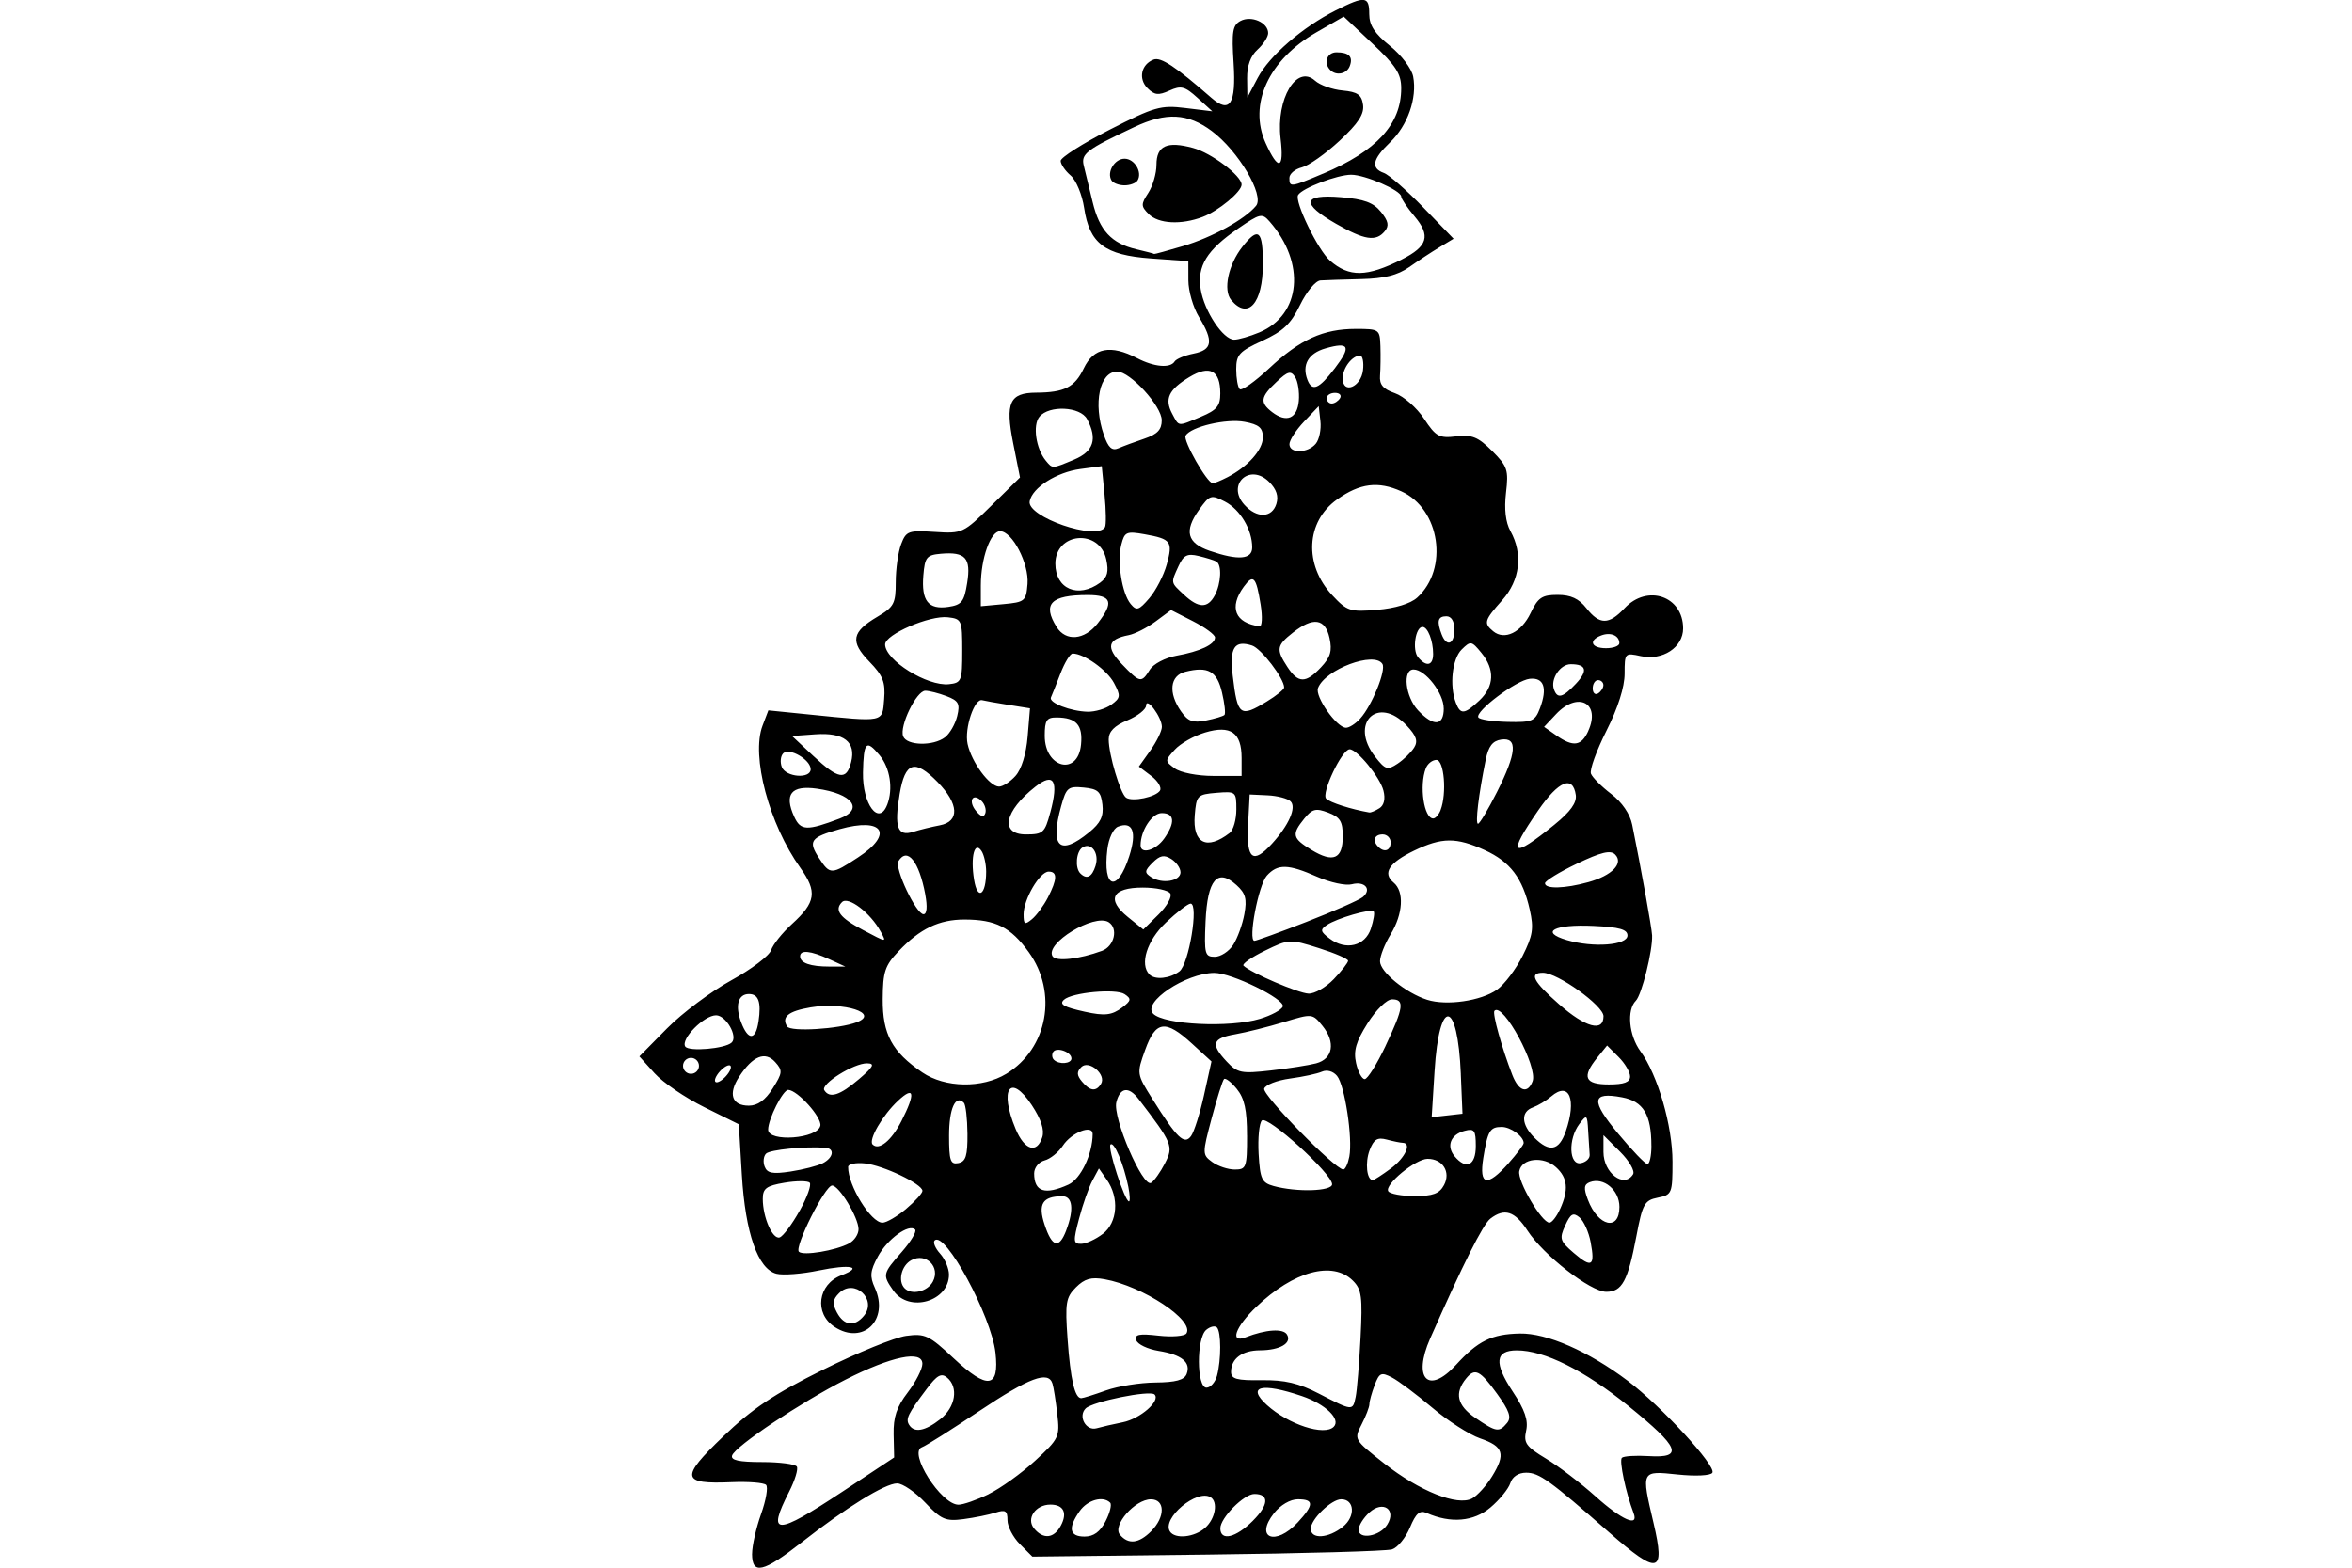<?xml version="1.0" encoding="UTF-8" standalone="no"?>
<!-- Created with Inkscape (http://www.inkscape.org/) -->
<svg id="svg2" xmlns:rdf="http://www.w3.org/1999/02/22-rdf-syntax-ns#" xmlns="http://www.w3.org/2000/svg" height="45" width="67.5" version="1.1" xmlns:cc="http://creativecommons.org/ns#" xmlns:dc="http://purl.org/dc/elements/1.1/">
 <g id="g6595">
  <rect id="rect2990" opacity="0" height="45" width="67.5" y="0" x="3.5527e-15"/>
  <path id="path5605" d="m21.584 44.602c-0-0.231 0.116-0.745 0.258-1.142 0.142-0.397 0.207-0.774 0.143-0.837s-0.506-0.098-0.983-0.078c-1.452 0.063-1.488-0.122-0.254-1.305 0.842-0.807 1.459-1.22 2.87-1.921 0.989-0.491 2.063-0.929 2.388-0.973 0.541-0.073 0.657-0.018 1.364 0.644 0.972 0.909 1.315 0.863 1.199-0.161-0.119-1.055-1.452-3.514-1.746-3.221-0.053 0.053 0.017 0.223 0.157 0.377 0.139 0.154 0.254 0.424 0.254 0.601 0 0.773-1.144 1.104-1.595 0.461-0.317-0.453-0.311-0.483 0.241-1.111 0.263-0.3 0.435-0.588 0.382-0.642-0.177-0.177-0.798 0.274-1.069 0.777-0.221 0.41-0.236 0.566-0.086 0.895 0.419 0.92-0.34 1.656-1.157 1.121-0.591-0.387-0.48-1.223 0.196-1.48 0.645-0.245 0.259-0.326-0.653-0.137-0.475 0.099-1.02 0.141-1.209 0.093-0.533-0.134-0.894-1.165-0.994-2.841l-0.087-1.45-0.993-0.492c-0.546-0.27-1.188-0.709-1.427-0.974l-0.434-0.482 0.794-0.804c0.437-0.442 1.267-1.063 1.844-1.38 0.577-0.317 1.091-0.706 1.142-0.865s0.32-0.496 0.598-0.75c0.688-0.626 0.733-0.927 0.241-1.615-0.897-1.254-1.416-3.206-1.084-4.08l0.167-0.439 1.179 0.119c2.174 0.219 2.088 0.236 2.144-0.438 0.04-0.492-0.032-0.676-0.425-1.081-0.558-0.575-0.507-0.852 0.237-1.291 0.469-0.277 0.521-0.375 0.521-0.99 0-0.375 0.069-0.865 0.154-1.088 0.144-0.379 0.207-0.402 0.962-0.354 0.795 0.051 0.821 0.04 1.629-0.755l0.821-0.808-0.197-0.989c-0.23-1.158-0.101-1.441 0.658-1.445 0.813-0.004 1.11-0.155 1.369-0.697 0.283-0.594 0.773-0.688 1.531-0.293 0.489 0.255 0.953 0.296 1.077 0.095 0.045-0.073 0.29-0.174 0.543-0.225 0.543-0.109 0.58-0.357 0.156-1.051-0.168-0.275-0.305-0.748-0.305-1.052l-0.001-0.552-1.076-0.077c-1.322-0.095-1.762-0.428-1.915-1.454-0.057-0.377-0.231-0.795-0.388-0.929-0.157-0.134-0.285-0.323-0.285-0.419s0.632-0.498 1.404-0.893c1.289-0.659 1.467-0.71 2.176-0.623l0.772 0.094-0.423-0.385c-0.367-0.333-0.474-0.361-0.808-0.209-0.312 0.142-0.429 0.13-0.628-0.069-0.271-0.271-0.183-0.685 0.175-0.822 0.207-0.079 0.629 0.2 1.657 1.098 0.531 0.463 0.713 0.179 0.638-0.992-0.059-0.909-0.029-1.093 0.198-1.215 0.311-0.166 0.794 0.046 0.794 0.349 0 0.109-0.137 0.322-0.305 0.474-0.201 0.182-0.303 0.464-0.299 0.825l0.007 0.549 0.296-0.56c0.335-0.635 1.291-1.462 2.242-1.941 0.84-0.423 0.96-0.409 0.96 0.109 0 0.319 0.156 0.558 0.591 0.908 0.332 0.267 0.626 0.655 0.67 0.884 0.118 0.617-0.158 1.404-0.659 1.884-0.513 0.49-0.565 0.745-0.182 0.883 0.147 0.053 0.657 0.499 1.134 0.992l0.867 0.896-0.409 0.247c-0.225 0.136-0.615 0.392-0.867 0.569-0.33 0.231-0.715 0.328-1.374 0.343-0.504 0.012-1.03 0.029-1.17 0.038-0.141 0.009-0.401 0.322-0.585 0.702-0.264 0.546-0.485 0.756-1.083 1.03-0.663 0.304-0.751 0.4-0.751 0.816 0 0.259 0.045 0.517 0.1 0.572 0.055 0.055 0.435-0.212 0.843-0.594 0.887-0.83 1.555-1.135 2.487-1.135 0.676 0 0.692 0.012 0.709 0.496 0.009 0.273 0.004 0.653-0.011 0.844-0.021 0.261 0.086 0.387 0.428 0.506 0.251 0.087 0.626 0.416 0.834 0.731 0.341 0.515 0.433 0.566 0.925 0.508 0.456-0.053 0.627 0.017 1.03 0.419 0.441 0.441 0.475 0.545 0.398 1.2-0.055 0.47-0.012 0.848 0.127 1.099 0.366 0.66 0.276 1.411-0.236 1.985-0.516 0.578-0.539 0.659-0.259 0.891 0.326 0.27 0.808 0.036 1.074-0.521 0.212-0.446 0.327-0.523 0.775-0.523 0.379 0 0.61 0.107 0.826 0.382 0.379 0.482 0.644 0.482 1.096 0 0.656-0.699 1.68-0.345 1.68 0.581 0 0.546-0.59 0.932-1.215 0.795-0.456-0.1-0.464-0.091-0.464 0.503 0 0.384-0.19 0.982-0.521 1.639-0.286 0.569-0.487 1.123-0.445 1.232 0.042 0.109 0.302 0.37 0.579 0.581 0.313 0.239 0.542 0.574 0.605 0.886 0.245 1.203 0.562 2.964 0.571 3.175 0.018 0.436-0.298 1.707-0.467 1.876-0.266 0.266-0.2 0.997 0.133 1.451 0.495 0.677 0.919 2.137 0.919 3.167 0 0.914-0.016 0.953-0.421 1.034-0.383 0.077-0.439 0.176-0.615 1.106-0.245 1.29-0.411 1.597-0.864 1.597-0.451 0-1.805-1.053-2.263-1.759-0.361-0.558-0.66-0.653-1.065-0.34-0.211 0.163-0.785 1.307-1.727 3.441-0.509 1.153-0.05 1.623 0.741 0.757 0.63-0.691 1.026-0.885 1.833-0.901 0.773-0.016 1.972 0.509 3.094 1.355 0.965 0.727 2.55 2.449 2.432 2.641-0.051 0.083-0.48 0.104-0.998 0.05-1.053-0.11-1.047-0.122-0.69 1.395 0.343 1.459 0.134 1.503-1.275 0.267-1.704-1.494-2.009-1.714-2.381-1.714-0.223 0-0.396 0.114-0.455 0.299-0.052 0.164-0.31 0.48-0.572 0.701-0.481 0.405-1.138 0.461-1.827 0.157-0.201-0.089-0.31 0.006-0.482 0.419-0.123 0.293-0.354 0.575-0.513 0.625-0.16 0.051-2.548 0.118-5.307 0.15l-5.016 0.058-0.357-0.357c-0.196-0.196-0.357-0.506-0.357-0.687 0-0.274-0.059-0.311-0.344-0.219-0.189 0.061-0.603 0.145-0.921 0.187-0.511 0.067-0.637 0.012-1.097-0.475-0.286-0.303-0.648-0.551-0.805-0.551-0.345 0-1.456 0.687-2.747 1.698-1.098 0.86-1.415 0.933-1.417 0.325zm11.453-0.649c0.408-0.408 0.404-0.916-0.007-0.916-0.456 0-1.112 0.748-0.89 1.015 0.241 0.29 0.542 0.257 0.898-0.099zm-2.594-0.156c0.198-0.37 0.082-0.608-0.297-0.608-0.429 0-0.704 0.403-0.468 0.687 0.264 0.318 0.57 0.286 0.765-0.08zm1.286-0.13c0.125-0.241 0.184-0.482 0.131-0.534-0.204-0.204-0.649-0.08-0.876 0.244-0.341 0.486-0.294 0.73 0.14 0.73 0.262 0 0.448-0.135 0.605-0.439zm2.861 0.186c0.29-0.262 0.373-0.74 0.153-0.876-0.393-0.243-1.402 0.603-1.169 0.98 0.143 0.232 0.708 0.174 1.016-0.104zm1.37-0.204c0.455-0.455 0.47-0.765 0.039-0.765-0.298 0-0.977 0.685-0.977 0.986 0 0.378 0.444 0.274 0.938-0.22zm1.283 0.052c0.471-0.509 0.472-0.665 0.004-0.665-0.218 0-0.5 0.165-0.685 0.4-0.564 0.717 0.043 0.953 0.681 0.265zm1.299 0.122c0.365-0.295 0.333-0.787-0.051-0.787-0.282 0-0.873 0.573-0.873 0.846 0 0.311 0.508 0.279 0.925-0.059zm1.27-0.058c0.273-0.435-0.121-0.705-0.512-0.351-0.17 0.154-0.309 0.377-0.309 0.496 0 0.297 0.612 0.189 0.821-0.145zm-15.636-0.947 1.485-0.982-0.015-0.659c-0.011-0.499 0.087-0.793 0.405-1.208 0.231-0.302 0.42-0.672 0.42-0.822 0-0.4-0.878-0.219-2.209 0.457-1.279 0.649-3.162 1.909-3.251 2.175-0.045 0.136 0.194 0.189 0.857 0.189 0.506 0 0.956 0.059 1 0.13 0.044 0.072-0.055 0.395-0.22 0.719-0.648 1.27-0.392 1.27 1.528 0.001zm22.705 0.61c-0.221-0.576-0.417-1.501-0.335-1.582 0.05-0.05 0.398-0.072 0.774-0.049 1.011 0.062 0.885-0.248-0.581-1.435-1.268-1.027-2.417-1.6-3.208-1.6-0.623-0-0.661 0.361-0.121 1.177 0.352 0.531 0.455 0.83 0.389 1.128-0.078 0.353-0.005 0.456 0.568 0.801 0.361 0.218 1 0.705 1.42 1.082 0.76 0.684 1.256 0.9 1.094 0.479zm-18.51-0.539c0.341-0.166 0.943-0.597 1.336-0.959 0.687-0.632 0.712-0.685 0.636-1.34-0.043-0.375-0.105-0.768-0.138-0.873-0.117-0.379-0.665-0.174-2.1 0.786-0.803 0.537-1.543 1.004-1.643 1.038-0.412 0.137 0.545 1.651 1.045 1.651 0.134 0 0.523-0.136 0.864-0.301zm14.45-0.51c0.397-0.646 0.329-0.86-0.341-1.09-0.308-0.106-0.927-0.502-1.374-0.881-0.448-0.379-0.969-0.769-1.159-0.868-0.307-0.16-0.361-0.136-0.496 0.218-0.083 0.219-0.151 0.465-0.151 0.548s-0.101 0.345-0.224 0.583c-0.222 0.43-0.219 0.436 0.652 1.12 1.011 0.794 2.1 1.228 2.519 1.004 0.151-0.081 0.41-0.366 0.574-0.634zm-15.835-1.643c0.437-0.344 0.53-0.915 0.193-1.194-0.165-0.137-0.289-0.067-0.583 0.325-0.542 0.721-0.611 0.863-0.505 1.033 0.147 0.238 0.457 0.181 0.896-0.164zm5.235 0.09c0.504-0.101 1.095-0.617 0.913-0.798-0.131-0.131-1.779 0.203-1.977 0.401-0.227 0.227 0.011 0.655 0.315 0.569 0.147-0.042 0.484-0.119 0.748-0.172zm6.055 0.13c0.215-0.215-0.235-0.651-0.91-0.881-1.161-0.396-1.602-0.284-1.006 0.256 0.619 0.561 1.645 0.895 1.916 0.625zm4.975-0.11c0.132-0.159 0.065-0.353-0.288-0.84-0.488-0.674-0.632-0.746-0.882-0.443-0.346 0.421-0.266 0.778 0.257 1.135 0.604 0.412 0.683 0.425 0.913 0.148zm-4.345-0.748c0.039-0.189 0.102-0.952 0.14-1.696 0.06-1.18 0.033-1.389-0.22-1.641-0.578-0.578-1.701-0.274-2.771 0.751-0.608 0.582-0.773 1.055-0.305 0.874 0.583-0.226 1.074-0.259 1.184-0.08 0.152 0.246-0.196 0.451-0.772 0.454-0.516 0.003-0.832 0.238-0.832 0.619 0 0.205 0.161 0.249 0.878 0.239 0.662-0.009 1.066 0.086 1.641 0.384 0.973 0.504 0.973 0.504 1.057 0.095zm-7.165-0.186c0.336-0.121 0.974-0.223 1.417-0.227 0.587-0.005 0.831-0.072 0.898-0.246 0.128-0.333-0.141-0.554-0.806-0.662-0.312-0.051-0.6-0.188-0.639-0.305-0.056-0.168 0.077-0.196 0.639-0.132 0.39 0.044 0.75 0.015 0.8-0.066 0.232-0.375-1.251-1.356-2.35-1.554-0.384-0.069-0.574-0.015-0.822 0.233-0.289 0.289-0.314 0.443-0.24 1.486 0.083 1.16 0.208 1.7 0.394 1.695 0.054-0.001 0.373-0.101 0.709-0.222zm3.186-0.424c0.123-0.459 0.121-1.261-0.004-1.386-0.055-0.055-0.193-0.024-0.305 0.07-0.285 0.236-0.279 1.66 0.006 1.66 0.116 0 0.253-0.155 0.303-0.344zm-10.136-1.716c0.395-0.476-0.275-1.089-0.712-0.651-0.183 0.183-0.196 0.3-0.059 0.555 0.202 0.378 0.506 0.416 0.771 0.096zm1.981-0.984c0.224-0.419-0.197-0.84-0.616-0.616-0.288 0.154-0.396 0.606-0.193 0.809 0.203 0.203 0.655 0.095 0.809-0.193zm18.878-1.133c-0.054-0.289-0.198-0.609-0.32-0.71-0.181-0.15-0.256-0.108-0.41 0.232-0.173 0.379-0.152 0.447 0.243 0.787 0.52 0.447 0.618 0.385 0.487-0.309zm-21.28 0.035c0.149-0.079 0.27-0.262 0.269-0.406-0.001-0.334-0.557-1.254-0.758-1.254-0.203 0-1.089 1.766-0.954 1.901 0.123 0.123 1.054-0.032 1.443-0.24zm6.229-0.373c0.23-0.604 0.184-0.983-0.118-0.98-0.564 0.005-0.699 0.224-0.502 0.819 0.215 0.651 0.415 0.703 0.621 0.161zm1.051 0.102c0.424-0.326 0.477-1.038 0.114-1.556l-0.226-0.323-0.188 0.351c-0.103 0.193-0.275 0.681-0.381 1.084-0.174 0.658-0.168 0.732 0.06 0.729 0.139-0.002 0.419-0.13 0.621-0.286zm-8.702-0.662c0.216-0.387 0.346-0.751 0.289-0.808-0.057-0.057-0.383-0.057-0.725 0.001-0.52 0.088-0.621 0.163-0.621 0.463 0 0.532 0.282 1.175 0.485 1.107 0.098-0.033 0.355-0.376 0.571-0.764zm3.055-0.055c0.258-0.217 0.47-0.451 0.47-0.519 0-0.195-1.129-0.733-1.654-0.788-0.262-0.027-0.477 0.018-0.478 0.101-0.007 0.531 0.652 1.601 0.986 1.601 0.114 0 0.418-0.178 0.677-0.395zm18.769 0.006c0.253-0.555 0.22-0.899-0.116-1.203-0.362-0.328-0.984-0.261-1.055 0.114-0.055 0.287 0.644 1.478 0.867 1.478 0.069 0 0.206-0.175 0.303-0.389zm1.704-0.064c0-0.483-0.453-0.862-0.85-0.71-0.169 0.065-0.181 0.173-0.055 0.505 0.293 0.771 0.905 0.909 0.905 0.205zm-14.094-0.578c-0.13-0.647-0.41-1.312-0.511-1.212-0.091 0.091 0.409 1.632 0.53 1.632 0.036 0 0.027-0.189-0.019-0.42zm9.06-0.048c0.201-0.375-0.036-0.754-0.47-0.754-0.344 0-1.246 0.742-1.13 0.93 0.047 0.076 0.389 0.139 0.759 0.139 0.523 0 0.71-0.07 0.841-0.315zm-10.778-0.015c0.35-0.16 0.691-0.872 0.694-1.45 0.002-0.284-0.606-0.047-0.856 0.334-0.124 0.19-0.361 0.381-0.525 0.423-0.166 0.043-0.298 0.209-0.298 0.372 0 0.529 0.308 0.629 0.985 0.321zm7.566-0.01c0-0.303-1.856-1.988-2.015-1.83-0.077 0.077-0.119 0.508-0.094 0.958 0.042 0.723 0.091 0.829 0.429 0.923 0.663 0.183 1.68 0.153 1.68-0.051zm-4.798-0.6c0.253-0.489 0.219-0.572-0.757-1.847-0.283-0.37-0.53-0.334-0.637 0.093-0.11 0.44 0.761 2.46 0.998 2.314 0.087-0.054 0.266-0.306 0.397-0.56zm6.484 0.148c0.415-0.307 0.61-0.732 0.337-0.737-0.063-0.001-0.268-0.043-0.455-0.093-0.269-0.072-0.373-0.007-0.492 0.306-0.135 0.356-0.082 0.858 0.092 0.858 0.036 0 0.27-0.15 0.518-0.334zm3.378-0.151c0.238-0.267 0.434-0.528 0.434-0.58 0-0.189-0.373-0.461-0.632-0.461-0.336 0-0.402 0.111-0.527 0.893-0.126 0.79 0.11 0.839 0.726 0.149zm3.574 0.317c0.057-0.093-0.11-0.384-0.373-0.646l-0.477-0.477v0.486c0 0.605 0.595 1.051 0.85 0.637zm-23.258-0.315c0.309-0.159 0.355-0.425 0.076-0.446-0.584-0.043-1.584 0.056-1.7 0.168-0.074 0.072-0.093 0.239-0.042 0.372 0.073 0.192 0.228 0.221 0.746 0.142 0.359-0.055 0.773-0.161 0.92-0.237zm12.178-0.797c0-0.734-0.072-1.065-0.292-1.336-0.161-0.198-0.327-0.326-0.368-0.284-0.042 0.042-0.201 0.547-0.354 1.121-0.272 1.023-0.272 1.049 0.016 1.26 0.162 0.118 0.453 0.215 0.646 0.215 0.331 0 0.353-0.058 0.353-0.976zm2.936 0.607c0.101-0.53-0.13-2.05-0.353-2.319-0.111-0.134-0.289-0.184-0.432-0.121-0.134 0.059-0.546 0.148-0.918 0.198-0.371 0.05-0.704 0.18-0.74 0.289-0.06 0.181 2.035 2.321 2.271 2.321 0.056 0 0.133-0.166 0.172-0.368zm-10.959-0.66c-0.004-0.435-0.05-0.835-0.104-0.889-0.24-0.24-0.424 0.17-0.424 0.945 0 0.721 0.039 0.834 0.267 0.789 0.214-0.043 0.266-0.21 0.261-0.844zm14.589 0.355c0-0.452-0.042-0.509-0.318-0.437-0.403 0.105-0.535 0.436-0.291 0.73 0.333 0.401 0.609 0.268 0.609-0.293zm3.268 0.251c-0.008-0.104-0.028-0.412-0.043-0.685-0.026-0.471-0.039-0.481-0.252-0.2-0.328 0.434-0.299 1.191 0.043 1.125 0.147-0.028 0.26-0.136 0.252-0.24zm1.771-0.255c0-0.9-0.23-1.28-0.844-1.395-0.876-0.164-0.902 0.09-0.108 1.045 0.398 0.479 0.775 0.871 0.838 0.872 0.063 0.001 0.115-0.234 0.115-0.522zm-21.524-0.71c0.411-0.806 0.374-1.027-0.097-0.586-0.445 0.416-0.857 1.127-0.728 1.256 0.181 0.181 0.539-0.109 0.825-0.67zm4.043 0.461c0.067-0.211-0.033-0.516-0.301-0.922-0.62-0.937-0.943-0.462-0.464 0.684 0.256 0.613 0.611 0.723 0.765 0.237zm15.023-0.165c0.32-0.919 0.102-1.45-0.415-1.008-0.142 0.121-0.378 0.263-0.525 0.316-0.354 0.126-0.338 0.491 0.038 0.868 0.433 0.433 0.708 0.379 0.901-0.175zm-10.38-1.05 0.213-0.96-0.557-0.51c-0.764-0.7-1.043-0.663-1.345 0.177-0.247 0.686-0.246 0.688 0.209 1.413 0.708 1.128 0.914 1.325 1.107 1.061 0.088-0.121 0.256-0.651 0.373-1.18zm-11.011 0.884c0.045-0.24-0.651-1.016-0.922-1.028-0.15-0.007-0.577 0.837-0.577 1.141 0 0.369 1.427 0.261 1.498-0.113zm18.381-1.48c-0.091-2.164-0.621-2.227-0.754-0.089l-0.083 1.325 0.442-0.05 0.442-0.05-0.048-1.135zm-19.75 0.412c0.285-0.45 0.291-0.516 0.072-0.759-0.289-0.319-0.642-0.176-1.032 0.418-0.325 0.496-0.213 0.834 0.276 0.834 0.252 0 0.472-0.158 0.684-0.493zm2.472-0.264c0.422-0.361 0.471-0.453 0.241-0.458-0.381-0.008-1.341 0.593-1.232 0.77 0.151 0.245 0.447 0.152 0.99-0.312zm6.951 0.132c0.164-0.265-0.348-0.7-0.566-0.482-0.135 0.135-0.131 0.234 0.018 0.413 0.23 0.278 0.406 0.299 0.549 0.068zm12.385-0.073c0.159-0.413-0.845-2.274-1.093-2.026-0.068 0.068 0.212 1.073 0.514 1.847 0.182 0.467 0.438 0.546 0.579 0.179zm-23.007-0.407c0-0.085-0.101-0.069-0.229 0.037-0.126 0.105-0.229 0.259-0.229 0.343 0 0.085 0.101 0.069 0.229-0.037 0.126-0.105 0.229-0.259 0.229-0.343zm7.904 0.191c1.188-0.724 1.484-2.334 0.642-3.496-0.518-0.715-0.95-0.933-1.845-0.933-0.727 0-1.274 0.263-1.886 0.907-0.395 0.415-0.453 0.591-0.458 1.376-0.006 1.009 0.266 1.513 1.138 2.107 0.651 0.443 1.717 0.46 2.408 0.039zm17.902 0.076c0-0.126-0.148-0.378-0.33-0.559l-0.33-0.33-0.281 0.347c-0.452 0.558-0.361 0.771 0.33 0.771 0.441 0 0.611-0.064 0.611-0.229zm-7.018-0.878c0.522-1.103 0.554-1.336 0.185-1.336-0.15 0-0.457 0.3-0.7 0.685-0.334 0.529-0.41 0.789-0.331 1.145 0.056 0.253 0.167 0.46 0.248 0.46 0.081 0 0.35-0.429 0.599-0.954zm-19.704 0.573c0-0.126-0.103-0.229-0.229-0.229-0.126 0-0.229 0.103-0.229 0.229s0.103 0.229 0.229 0.229c0.126 0 0.229-0.103 0.229-0.229zm17.713-0.072c0.483-0.128 0.563-0.604 0.182-1.075-0.289-0.357-0.294-0.358-1.114-0.108-0.453 0.138-1.081 0.295-1.396 0.35-0.658 0.114-0.709 0.283-0.237 0.785 0.306 0.326 0.417 0.348 1.26 0.253 0.508-0.057 1.096-0.15 1.306-0.205zm-7.024-0.141c0-0.187-0.43-0.338-0.525-0.184-0.042 0.069-0.033 0.169 0.021 0.222 0.146 0.146 0.505 0.118 0.505-0.039zm-9.75-0.456c0.184-0.177-0.163-0.782-0.449-0.782-0.345 0-1.017 0.68-0.885 0.895 0.096 0.155 1.148 0.065 1.333-0.113zm0.77-0.605c0.082-0.557 0.001-0.788-0.276-0.788-0.312 0-0.403 0.336-0.222 0.814 0.202 0.531 0.417 0.52 0.497-0.026zm2.82 0.022c0.666-0.256-0.367-0.589-1.324-0.427-0.642 0.109-0.845 0.274-0.675 0.549 0.099 0.16 1.486 0.075 2-0.122zm11.569-0.097c0.329-0.099 0.625-0.259 0.657-0.355 0.071-0.212-1.477-0.969-1.971-0.964-0.819 0.008-2.072 0.848-1.748 1.172 0.318 0.318 2.198 0.408 3.062 0.147zm9.861-0.076c0-0.302-1.319-1.247-1.739-1.247-0.409 0-0.282 0.248 0.463 0.903 0.76 0.669 1.276 0.808 1.276 0.344zm-13.81-0.252c0.257-0.196 0.266-0.247 0.067-0.381-0.248-0.168-1.514-0.05-1.743 0.162-0.141 0.13-0.003 0.209 0.598 0.342 0.573 0.127 0.781 0.103 1.078-0.123zm10.756-0.511c0.21-0.149 0.539-0.584 0.731-0.966 0.296-0.589 0.327-0.793 0.206-1.331-0.203-0.903-0.561-1.375-1.293-1.708-0.819-0.372-1.231-0.368-2.026 0.016-0.724 0.35-0.913 0.646-0.587 0.917 0.309 0.257 0.272 0.897-0.086 1.485-0.168 0.275-0.305 0.623-0.305 0.773 0 0.305 0.74 0.91 1.354 1.106 0.556 0.177 1.548 0.033 2.005-0.291zm-4.686-0.302c0.226-0.236 0.41-0.473 0.41-0.527s-0.379-0.218-0.843-0.364c-0.831-0.262-0.853-0.261-1.545 0.076-0.386 0.188-0.663 0.381-0.614 0.429 0.2 0.2 1.575 0.791 1.867 0.802 0.173 0.007 0.5-0.181 0.725-0.416zm-4.432-0.221c0.274-0.205 0.561-1.948 0.321-1.946-0.075 0.001-0.393 0.246-0.708 0.544-0.543 0.515-0.76 1.202-0.471 1.491 0.162 0.162 0.581 0.118 0.858-0.089zm-10.045-0.349c-0.541-0.248-0.84-0.277-0.84-0.084 0 0.191 0.294 0.294 0.84 0.294l0.458-0-0.458-0.21zm7.826-0.242c0.353-0.13 0.472-0.647 0.188-0.823-0.413-0.255-1.837 0.612-1.609 0.98 0.098 0.158 0.766 0.084 1.421-0.157zm3.764-0.172c0.122-0.189 0.266-0.586 0.32-0.883 0.079-0.434 0.035-0.597-0.227-0.833-0.547-0.495-0.833-0.157-0.887 1.045-0.041 0.932-0.02 1.015 0.264 1.015 0.17 0 0.408-0.155 0.53-0.344zm3.951-0.468c0.078-0.236 0.114-0.458 0.08-0.492-0.085-0.085-1.059 0.198-1.343 0.391-0.198 0.134-0.188 0.187 0.076 0.388 0.465 0.354 1.02 0.221 1.188-0.286zm7.364 0.2c0-0.175-0.231-0.24-0.977-0.275-1.129-0.053-1.554 0.175-0.762 0.408 0.761 0.224 1.739 0.149 1.739-0.133zm-21.435-0.115c-0.287-0.532-0.929-1.022-1.107-0.843-0.229 0.229-0.064 0.448 0.602 0.8 0.696 0.368 0.68 0.366 0.506 0.043zm12.238-0.282c0.775-0.302 1.494-0.619 1.598-0.704 0.271-0.222 0.063-0.468-0.313-0.369-0.175 0.046-0.623-0.051-0.995-0.216-0.834-0.369-1.132-0.375-1.443-0.031-0.241 0.266-0.546 1.87-0.356 1.87 0.055 0 0.733-0.247 1.508-0.549zm-3.925-0.809c-0.057-0.093-0.412-0.169-0.787-0.169-0.882 0-1.054 0.339-0.428 0.845l0.442 0.358 0.439-0.433c0.241-0.238 0.392-0.509 0.335-0.602zm-3.512 0.117c0.271-0.524 0.278-0.744 0.023-0.744-0.255 0-0.72 0.791-0.72 1.226 0 0.29 0.034 0.31 0.239 0.14 0.132-0.109 0.338-0.389 0.458-0.622zm-3.519-0.092c-0.178-0.95-0.514-1.366-0.77-0.953-0.121 0.195 0.507 1.523 0.72 1.523 0.098 0 0.116-0.214 0.049-0.57zm1.748-0.652c0-0.21-0.058-0.473-0.129-0.585-0.201-0.317-0.326 0.153-0.218 0.817 0.099 0.611 0.347 0.445 0.347-0.232zm17.281 0.302c0.682-0.189 1.022-0.541 0.768-0.795-0.132-0.132-0.403-0.066-1.093 0.264-0.505 0.241-0.918 0.495-0.918 0.563 0 0.17 0.571 0.155 1.243-0.032zm-13.174-0.745c0.223-0.693 0.102-1.012-0.321-0.849-0.136 0.052-0.269 0.334-0.308 0.654-0.138 1.13 0.286 1.262 0.629 0.195zm1.47 0.46c0-0.117-0.119-0.287-0.264-0.379-0.205-0.129-0.325-0.106-0.534 0.103-0.236 0.236-0.241 0.289-0.041 0.418 0.316 0.204 0.84 0.115 0.84-0.142zm-2.438-0.185c0.114-0.358-0.118-0.685-0.373-0.527-0.183 0.113-0.224 0.586-0.064 0.746 0.183 0.183 0.334 0.108 0.438-0.219zm-6.814-0.241c1.034-0.677 0.718-1.16-0.53-0.81-0.838 0.235-0.913 0.34-0.59 0.833 0.314 0.48 0.354 0.479 1.12-0.023zm13.909-0.604c0-0.428-0.075-0.55-0.418-0.681-0.356-0.135-0.458-0.109-0.687 0.173-0.368 0.455-0.343 0.563 0.209 0.899 0.623 0.379 0.896 0.26 0.896-0.392zm-2.031 0.211c0.484-0.531 0.708-1.04 0.535-1.214-0.083-0.083-0.381-0.161-0.663-0.174l-0.513-0.024-0.046 0.878c-0.051 0.984 0.141 1.134 0.687 0.534zm-3.093-0.148c0.324-0.463 0.298-0.73-0.071-0.73-0.279 0-0.607 0.5-0.607 0.926 0 0.27 0.441 0.142 0.678-0.197zm6.498 0.11c0-0.126-0.103-0.229-0.229-0.229-0.238 0-0.303 0.181-0.127 0.356 0.176 0.176 0.356 0.111 0.356-0.127zm4.703-0.51c0.456-0.369 0.642-0.629 0.611-0.849-0.083-0.575-0.491-0.409-1.076 0.437-0.904 1.307-0.778 1.419 0.466 0.412zm-13.356 0.222c0.329-0.269 0.42-0.46 0.382-0.796-0.043-0.373-0.127-0.45-0.537-0.49-0.447-0.043-0.5-0-0.648 0.534-0.328 1.181-0.045 1.446 0.803 0.751zm4.034 0.017c0.105-0.081 0.191-0.384 0.191-0.673 0-0.513-0.013-0.524-0.573-0.478-0.546 0.045-0.575 0.075-0.621 0.643-0.066 0.809 0.345 1.017 1.003 0.508zm-8.322-0.218c0.578-0.109 0.552-0.615-0.063-1.244-0.653-0.668-0.932-0.579-1.087 0.346-0.16 0.953-0.062 1.228 0.388 1.085 0.188-0.059 0.531-0.144 0.762-0.187zm3.173-0.366c0.246-0.915 0.106-1.162-0.424-0.746-0.897 0.703-1.03 1.373-0.274 1.373 0.49 0 0.541-0.046 0.697-0.627zm-6.043 0.171c0.706-0.268 0.363-0.715-0.659-0.858-0.732-0.102-0.942 0.158-0.648 0.804 0.185 0.405 0.363 0.412 1.307 0.054zm18.863-0.762c0.564-1.118 0.601-1.573 0.122-1.504-0.248 0.036-0.367 0.19-0.446 0.581-0.204 1.001-0.304 1.835-0.22 1.835 0.046 0 0.291-0.41 0.544-0.912zm-14.79 0.26c-0.254-0.254-0.398-0.002-0.162 0.283 0.143 0.172 0.226 0.193 0.268 0.067 0.034-0.101-0.014-0.258-0.106-0.35zm13.172 0.258c0.183-0.476 0.103-1.438-0.12-1.438-0.117 0-0.254 0.109-0.305 0.242-0.192 0.501-0.054 1.438 0.213 1.438 0.066 0 0.162-0.109 0.213-0.242zm-15.881-0.153c0.175-0.457 0.082-1.057-0.222-1.422-0.383-0.46-0.456-0.383-0.474 0.497-0.018 0.914 0.457 1.546 0.695 0.925zm14.123 0.103c0.135-0.085 0.178-0.269 0.118-0.506-0.096-0.383-0.756-1.189-0.971-1.187-0.221 0.002-0.822 1.268-0.673 1.417 0.112 0.112 0.713 0.304 1.238 0.396 0.042 0.007 0.172-0.047 0.288-0.121zm-6.295-0.511c0.053-0.085-0.062-0.275-0.255-0.421l-0.351-0.265 0.33-0.463c0.181-0.255 0.33-0.559 0.33-0.677 0-0.279-0.447-0.878-0.453-0.609-0.003 0.109-0.245 0.299-0.539 0.422-0.373 0.156-0.534 0.321-0.534 0.547 0 0.436 0.335 1.558 0.499 1.672 0.182 0.126 0.859-0.017 0.976-0.207zm-4.145-0.421c0.169-0.187 0.305-0.627 0.346-1.123l0.068-0.815-0.628-0.1c-0.345-0.055-0.679-0.115-0.742-0.132-0.225-0.063-0.518 0.811-0.421 1.256 0.116 0.528 0.63 1.223 0.904 1.223 0.107 0 0.32-0.138 0.473-0.308zm-5.881-0.19c0-0.272-0.614-0.629-0.786-0.457-0.077 0.077-0.096 0.254-0.042 0.394 0.113 0.295 0.829 0.349 0.829 0.062zm1.162-0.202c0.146-0.582-0.207-0.857-1.025-0.799l-0.672 0.048 0.611 0.572c0.721 0.675 0.952 0.713 1.086 0.179zm11.206-0.121c0-0.73-0.316-0.95-1.049-0.73-0.32 0.096-0.712 0.318-0.871 0.495-0.285 0.315-0.285 0.324 0.004 0.536 0.166 0.121 0.649 0.215 1.105 0.215h0.811v-0.516zm4.949-0.292c0.119-0.189 0.07-0.339-0.209-0.636-0.832-0.886-1.662-0.065-0.906 0.896 0.291 0.37 0.353 0.389 0.641 0.198 0.175-0.116 0.388-0.323 0.474-0.459zm-9.557-0.094c0.054-0.56-0.137-0.772-0.698-0.776-0.29-0.002-0.344 0.079-0.344 0.525 0 0.935 0.955 1.165 1.042 0.251zm-3.905-0.206c0.137-0.105 0.295-0.379 0.351-0.609 0.086-0.356 0.04-0.441-0.307-0.573-0.224-0.085-0.498-0.155-0.609-0.155-0.254 0-0.748 1.016-0.635 1.309 0.103 0.269 0.862 0.286 1.201 0.027zm18.461-0.181c0.367-0.806-0.296-1.153-0.924-0.484l-0.343 0.365 0.351 0.246c0.485 0.34 0.719 0.308 0.917-0.126zm-6.543-0.359c0.335-0.37 0.748-1.386 0.636-1.566-0.231-0.374-1.642 0.154-1.848 0.691-0.093 0.243 0.525 1.126 0.798 1.14 0.092 0.005 0.278-0.114 0.414-0.264zm-3.897-0.102c0.036-0.037 0.005-0.327-0.071-0.646-0.145-0.614-0.399-0.757-1.054-0.593-0.441 0.111-0.494 0.605-0.121 1.137 0.2 0.286 0.339 0.337 0.714 0.261 0.256-0.051 0.496-0.123 0.532-0.16zm6.293-0.188c0-0.436-0.528-1.117-0.866-1.117-0.324 0-0.237 0.783 0.13 1.174 0.445 0.473 0.737 0.451 0.737-0.057zm2.76-0c0.222-0.585 0.116-0.894-0.293-0.85-0.389 0.043-1.578 0.938-1.473 1.109 0.038 0.061 0.416 0.119 0.84 0.128 0.702 0.016 0.786-0.019 0.926-0.388zm-12.298-0.109c0.265-0.194 0.272-0.251 0.073-0.624-0.199-0.372-0.86-0.842-1.185-0.842-0.071 0-0.229 0.258-0.35 0.573s-0.244 0.624-0.273 0.687c-0.069 0.152 0.562 0.398 1.052 0.41 0.215 0.005 0.522-0.086 0.683-0.204zm4.462-0.09c0.273-0.166 0.496-0.347 0.496-0.401 0-0.26-0.66-1.122-0.922-1.206-0.508-0.161-0.649 0.06-0.554 0.866 0.137 1.157 0.209 1.211 0.98 0.741zm6.098-0.028c0.431-0.405 0.451-0.889 0.058-1.369-0.281-0.343-0.309-0.347-0.565-0.095-0.272 0.267-0.356 1.038-0.167 1.53 0.133 0.347 0.247 0.336 0.674-0.066zm2.771-0.481c0.353-0.376 0.304-0.561-0.148-0.561-0.304 0-0.588 0.428-0.481 0.725 0.099 0.277 0.252 0.237 0.629-0.164zm0.789 0.04c0-0.079-0.069-0.144-0.153-0.144-0.084 0-0.153 0.107-0.153 0.238s0.069 0.196 0.153 0.144 0.153-0.159 0.153-0.238zm-18.4-0.984c0-0.883-0.015-0.918-0.414-0.964-0.521-0.06-1.8 0.493-1.8 0.779 0 0.454 1.211 1.208 1.832 1.142 0.36-0.039 0.382-0.092 0.382-0.957zm5.381 0.542c0.103-0.165 0.442-0.344 0.762-0.402 0.684-0.123 1.111-0.325 1.111-0.524 0-0.079-0.284-0.289-0.631-0.466l-0.631-0.322-0.445 0.329c-0.245 0.181-0.591 0.357-0.77 0.392-0.608 0.117-0.661 0.346-0.195 0.832 0.519 0.542 0.558 0.55 0.801 0.161zm4.915-0.071c0.273-0.29 0.325-0.47 0.244-0.84-0.123-0.562-0.468-0.613-1.051-0.154-0.47 0.37-0.487 0.481-0.156 0.987 0.31 0.472 0.525 0.474 0.963 0.007zm3.218-0.382c0-0.382-0.154-0.776-0.304-0.776-0.204 0-0.302 0.661-0.129 0.87 0.238 0.287 0.433 0.244 0.433-0.094zm5.344-0.309c0-0.219-0.25-0.326-0.521-0.222-0.373 0.143-0.288 0.366 0.139 0.366 0.21 0 0.382-0.065 0.382-0.144zm-4.734-0.391c0-0.238-0.086-0.382-0.229-0.382-0.246 0-0.283 0.14-0.136 0.522 0.143 0.372 0.365 0.286 0.365-0.14zm-10.242-0.173c0.481-0.612 0.41-0.819-0.282-0.819-1.059 0-1.306 0.255-0.892 0.918 0.264 0.423 0.798 0.378 1.174-0.099zm4.681-0.546c-0.128-0.799-0.209-0.885-0.483-0.511-0.433 0.593-0.254 1.043 0.452 1.136 0.074 0.01 0.088-0.272 0.031-0.626zm-8.422-0.619c0.115-0.717-0.05-0.9-0.752-0.839-0.412 0.036-0.463 0.098-0.506 0.623-0.06 0.729 0.144 0.987 0.715 0.903 0.386-0.057 0.457-0.147 0.543-0.687zm5.727-0.528c0.182-0.66 0.128-0.734-0.634-0.87-0.521-0.093-0.576-0.068-0.668 0.295-0.126 0.5 0.016 1.404 0.268 1.707 0.168 0.203 0.235 0.182 0.535-0.167 0.188-0.219 0.413-0.654 0.499-0.966zm7.186 0.951c0.915-0.828 0.66-2.551-0.452-3.053-0.666-0.3-1.19-0.234-1.846 0.233-0.895 0.637-0.956 1.873-0.137 2.75 0.427 0.457 0.508 0.483 1.291 0.418 0.515-0.043 0.953-0.176 1.144-0.349zm-11.181-0.396c0.046-0.581-0.439-1.513-0.788-1.513-0.274 0-0.552 0.783-0.552 1.558v0.596l0.649-0.06c0.615-0.057 0.651-0.087 0.691-0.58zm5.374 0.329c0.184-0.345 0.208-0.88 0.044-0.972-0.063-0.035-0.293-0.107-0.511-0.159-0.323-0.077-0.429-0.023-0.573 0.291-0.226 0.495-0.232 0.46 0.158 0.824 0.419 0.39 0.679 0.395 0.882 0.016zm-3.289-0.365c0.21-0.154 0.252-0.314 0.174-0.67-0.194-0.884-1.46-0.776-1.46 0.125 0 0.729 0.655 1.007 1.287 0.545zm4.363-1.012c0-0.508-0.346-1.089-0.784-1.315-0.398-0.206-0.435-0.194-0.745 0.241-0.431 0.605-0.34 0.951 0.309 1.173 0.823 0.282 1.22 0.249 1.22-0.099zm-4.225-0.58c0.038-0.063 0.032-0.483-0.012-0.933l-0.08-0.819-0.615 0.082c-0.681 0.091-1.378 0.534-1.454 0.925-0.088 0.45 1.924 1.143 2.162 0.745zm4.918-0.667c0.07-0.221 0.005-0.421-0.206-0.632-0.555-0.555-1.237 0.075-0.711 0.656 0.356 0.393 0.788 0.382 0.917-0.024zm-1.408-0.765c0.589-0.303 1.021-0.788 1.021-1.146 0-0.276-0.109-0.369-0.524-0.447-0.523-0.098-1.534 0.138-1.693 0.395-0.084 0.135 0.618 1.369 0.779 1.369 0.046 0 0.235-0.077 0.418-0.172zm-4.395-0.508c0.56-0.234 0.675-0.595 0.371-1.163-0.193-0.361-1.087-0.406-1.367-0.068-0.199 0.24-0.101 0.919 0.182 1.261 0.197 0.237 0.173 0.238 0.814-0.03zm2.018-0.602c0.372-0.126 0.496-0.258 0.496-0.527 0-0.406-0.906-1.398-1.277-1.398-0.506 0-0.699 0.915-0.384 1.819 0.129 0.369 0.232 0.463 0.42 0.382 0.137-0.06 0.472-0.184 0.745-0.276zm4.917 0.146c0.1-0.121 0.16-0.413 0.133-0.649l-0.049-0.429-0.42 0.442c-0.231 0.243-0.42 0.535-0.42 0.649 0 0.274 0.525 0.265 0.756-0.013zm-3.294-0.775c0.453-0.189 0.553-0.31 0.553-0.668 0-0.667-0.303-0.825-0.891-0.468-0.592 0.36-0.716 0.626-0.489 1.05 0.203 0.378 0.143 0.372 0.828 0.086zm2.807-0.457c0.022-0.251-0.026-0.558-0.106-0.682-0.124-0.19-0.207-0.168-0.536 0.141-0.46 0.432-0.482 0.59-0.123 0.866 0.412 0.316 0.721 0.185 0.765-0.325zm1.182-0.075c0.052-0.084-0.013-0.153-0.144-0.153-0.131 0-0.238 0.069-0.238 0.153 0 0.084 0.065 0.153 0.144 0.153 0.079 0 0.186-0.069 0.238-0.153zm-0.155-0.85c0.486-0.637 0.424-0.776-0.261-0.58-0.494 0.142-0.683 0.473-0.518 0.904 0.133 0.346 0.33 0.263 0.778-0.324zm0.815 0.047c0.027-0.23-0.011-0.419-0.084-0.419-0.228 0-0.499 0.354-0.499 0.653 0 0.466 0.526 0.254 0.583-0.234zm-2.976-1.085c1.202-0.502 1.34-1.991 0.295-3.184-0.214-0.245-0.273-0.232-0.9 0.2-0.902 0.621-1.185 1.079-1.077 1.746 0.102 0.631 0.644 1.446 0.96 1.446 0.123 0 0.448-0.094 0.722-0.208zm-0.808-0.931c-0.236-0.284-0.083-1.012 0.322-1.526 0.461-0.586 0.589-0.478 0.589 0.497 0 1.125-0.429 1.61-0.911 1.029zm4.901-1.165c0.742-0.374 0.832-0.678 0.363-1.235-0.21-0.25-0.383-0.506-0.383-0.568 0-0.175-1.037-0.627-1.437-0.627-0.397 0-1.399 0.382-1.522 0.581-0.112 0.181 0.569 1.584 0.914 1.885 0.553 0.481 1.056 0.473 2.064-0.035zm-1.889-1.022c-1.016-0.582-0.966-0.855 0.139-0.763 0.663 0.055 0.931 0.153 1.147 0.42 0.216 0.267 0.242 0.398 0.109 0.558-0.252 0.304-0.579 0.253-1.395-0.215zm-4.395 0.64c0.832-0.247 1.775-0.766 2.097-1.155 0.249-0.3-0.508-1.579-1.271-2.148-0.688-0.513-1.309-0.545-2.222-0.114-1.387 0.654-1.536 0.769-1.449 1.116 0.045 0.18 0.159 0.648 0.253 1.038 0.196 0.814 0.539 1.185 1.254 1.354 0.276 0.065 0.507 0.126 0.513 0.135 0.006 0.009 0.377-0.093 0.825-0.226zm-0.984-0.921c-0.223-0.223-0.224-0.28-0.011-0.605 0.129-0.198 0.235-0.56 0.235-0.806 0-0.548 0.3-0.687 1.047-0.485 0.529 0.144 1.396 0.798 1.396 1.053 0 0.204-0.665 0.755-1.117 0.926-0.62 0.235-1.267 0.2-1.551-0.083zm-1.065-0.962c-0.146-0.236 0.086-0.625 0.373-0.625 0.287 0 0.519 0.388 0.373 0.625-0.047 0.076-0.215 0.139-0.373 0.139-0.158 0-0.326-0.063-0.373-0.139zm6.071-0.196c1.536-0.649 2.242-1.421 2.242-2.449 0-0.417-0.148-0.647-0.825-1.284l-0.825-0.776-0.789 0.455c-1.369 0.79-1.953 2.066-1.453 3.174 0.367 0.814 0.536 0.762 0.43-0.132-0.134-1.135 0.461-2.133 0.989-1.657 0.142 0.128 0.498 0.255 0.792 0.282 0.427 0.04 0.545 0.122 0.585 0.409 0.038 0.267-0.135 0.532-0.674 1.034-0.399 0.371-0.885 0.715-1.082 0.764-0.196 0.049-0.357 0.185-0.357 0.302 0 0.276 0.031 0.272 0.964-0.122zm0.206-2.974c-0.203-0.203-0.095-0.509 0.178-0.509 0.36 0 0.483 0.128 0.38 0.397-0.086 0.225-0.386 0.285-0.558 0.112z"/>
 </g>
</svg>
